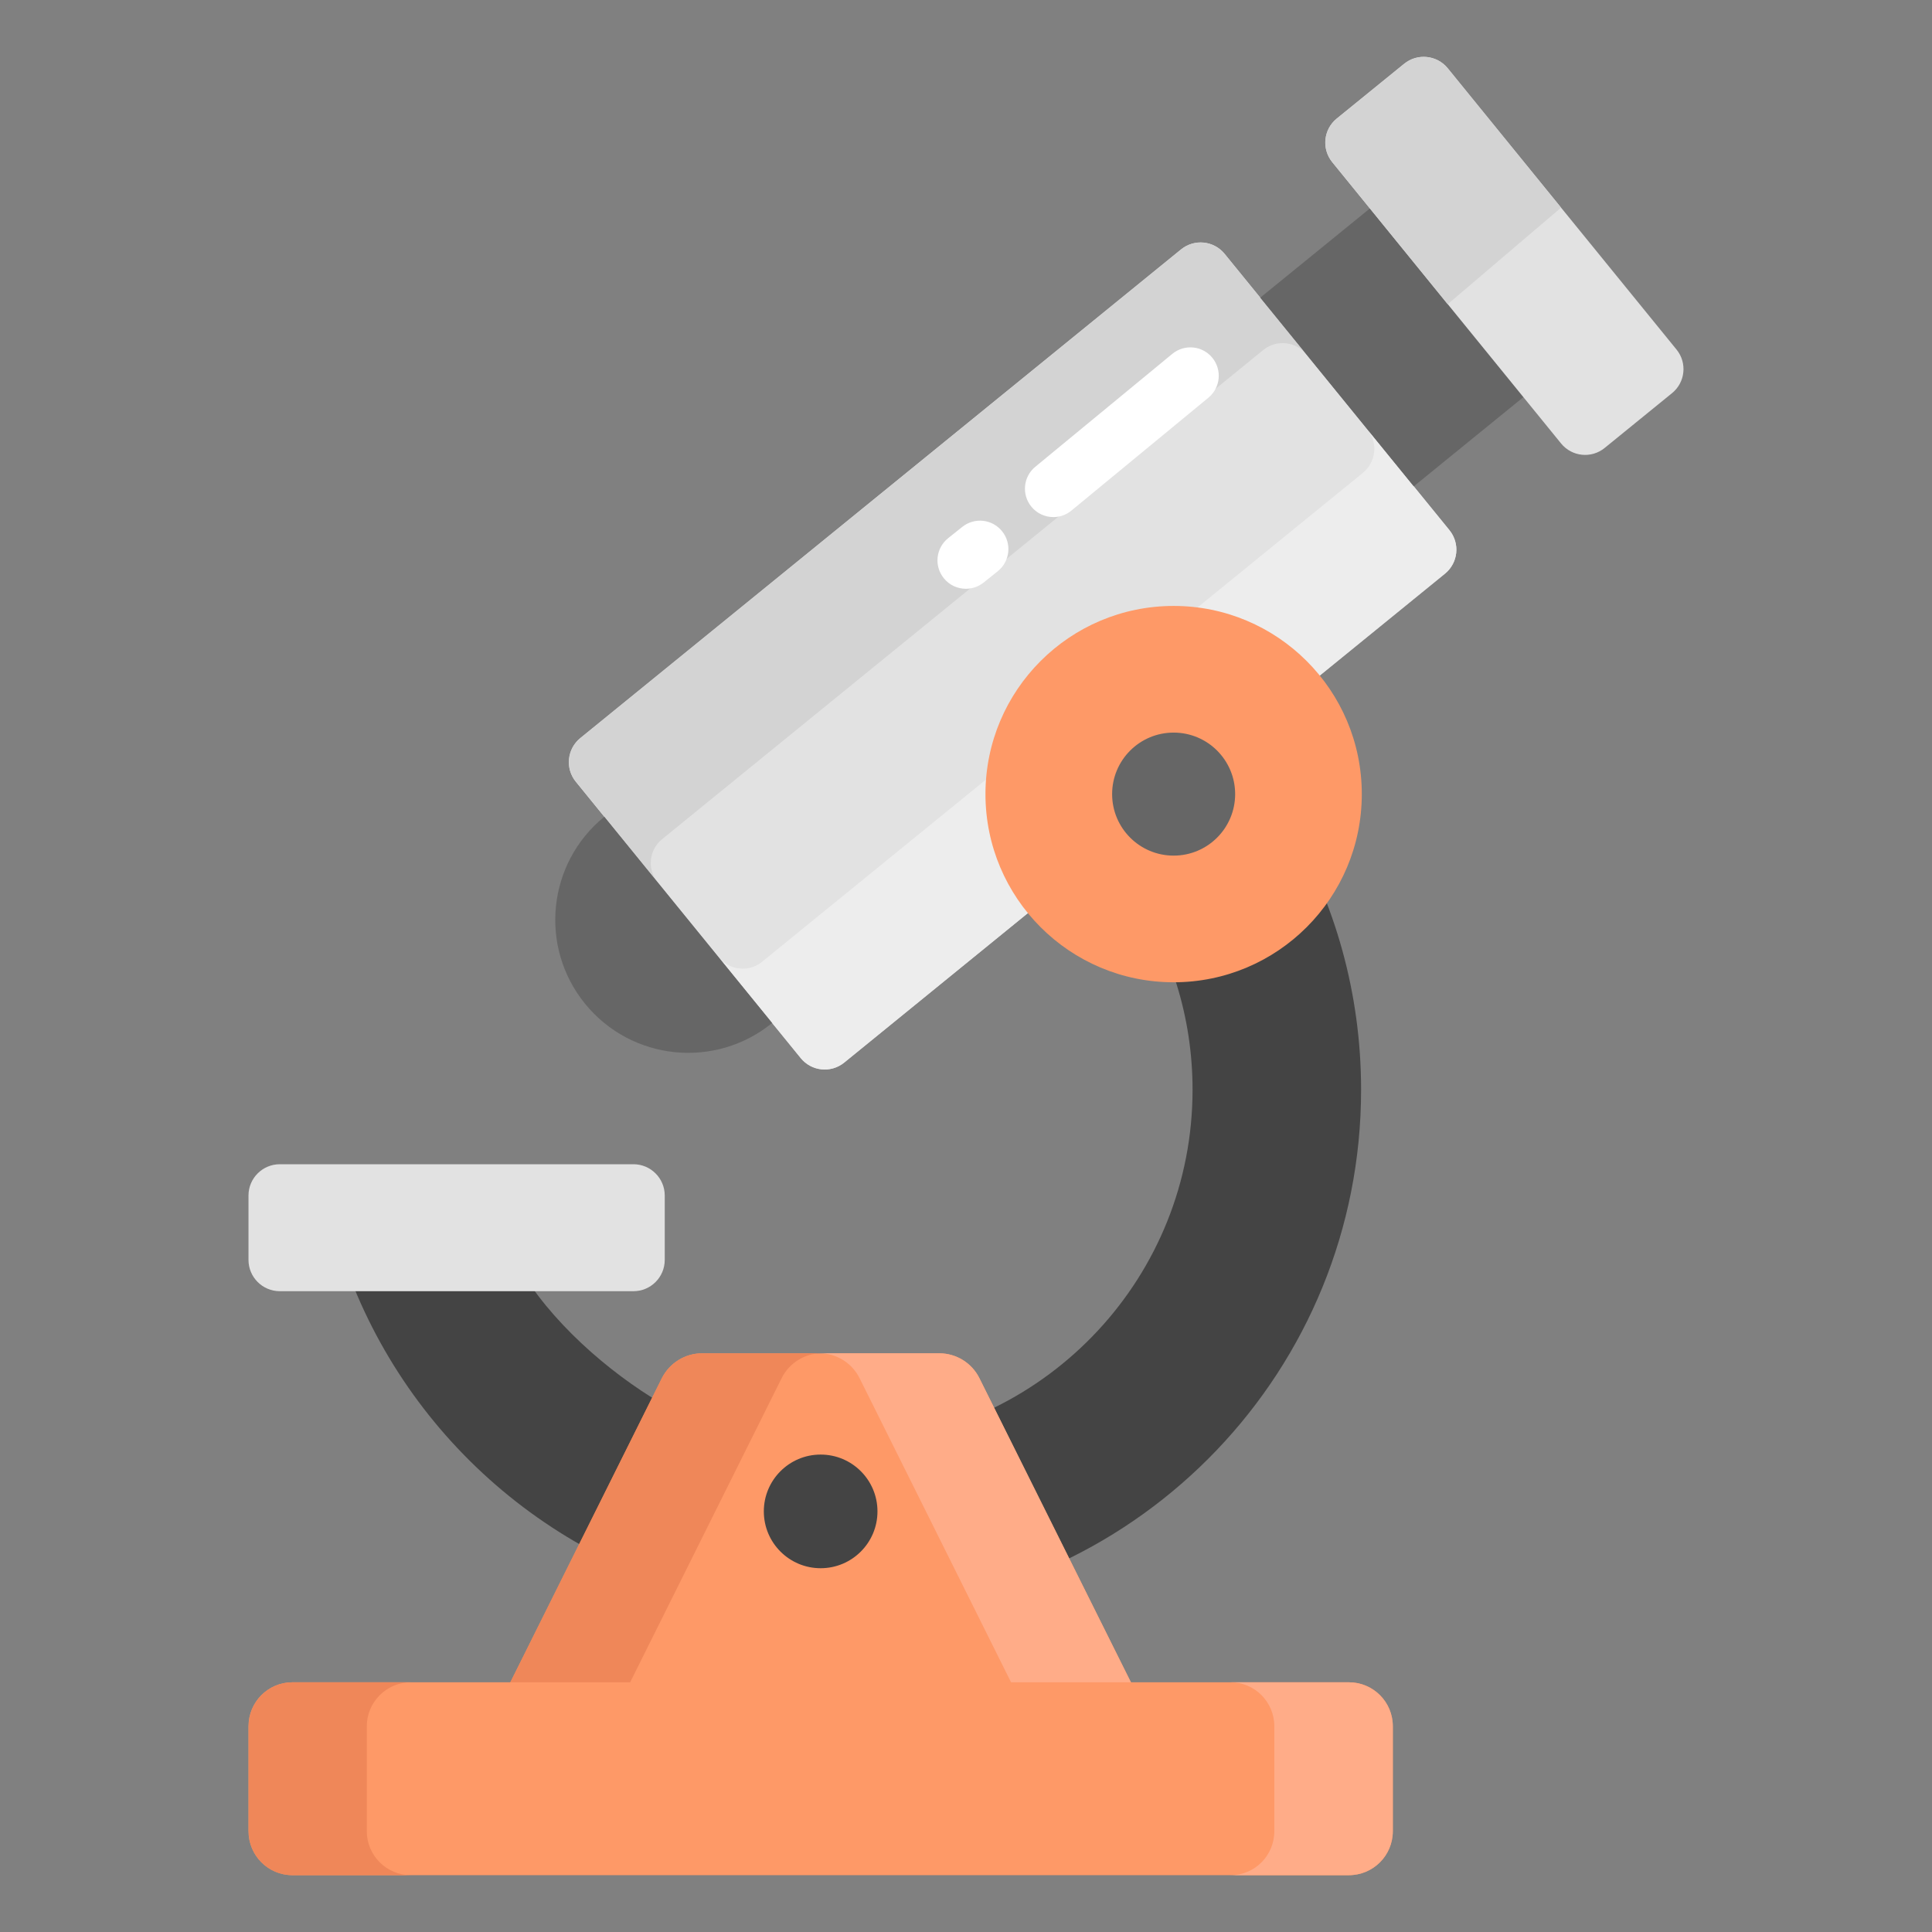 <svg xmlns="http://www.w3.org/2000/svg" enable-background="new 0 0 68 68" viewBox="0 0 68 68"><rect x="0" y="0" width="68" height="68" fill="#808080" stroke="none"/><path fill="#444" d="M12.012 44.102c2.101 6.397 7.611 11.243 14.383 12.393v-6.062c-1.954.348-8.124-3.788-8.881-7.758L12.012 44.102zM38.753 22.443c-.394.461-.852.867-1.367 1.187-.068.042-.121.073-.165.098-.284.277-.577.543-.851.831-.576.607-1.112 1.251-1.648 1.894-.115.139-.231.277-.347.416 4.466 1.899 7.599 6.327 7.599 11.485 0 6.561-5.072 11.93-11.506 12.427v5.931c9.715-.507 17.438-8.517 17.438-18.358C47.906 31.56 44.226 25.632 38.753 22.443z"/><path fill="#fe9967" d="M39.872,59.346l-5.403-10.841c-0.266-0.534-0.811-0.871-1.407-0.871h-8.354c-0.596,0-1.141,0.337-1.407,0.871l-5.403,10.841H39.872z"/><path fill="#ef8759" d="M28.92,47.631c-0.597,0-1.143,0.344-1.406,0.87l-5.402,10.845H17.893l5.402-10.845c0.273-0.526,0.819-0.87,1.416-0.87H28.92z"/><path fill="#ffac88" d="M39.872,59.346h-4.219L30.251,48.501c-0.263-0.526-0.809-0.87-1.406-0.87h4.219c0.597,0,1.143,0.344,1.406,0.87L39.872,59.346z"/><path fill="#e2e2e2" d="M50.858,20.195L29.712,37.399c-0.467,0.38-1.152,0.309-1.532-0.157l-7.915-9.728c-0.38-0.467-0.309-1.152,0.157-1.532L41.569,8.777c0.467-0.38,1.152-0.309,1.532,0.157l7.915,9.728C51.395,19.129,51.325,19.815,50.858,20.195z"/><path fill="#d3d3d3" d="M45.99,12.481c-0.38-0.47-1.07-0.54-1.53-0.16L23.31,29.531c-0.46,0.37-0.54,1.03-0.18,1.5l-2.86-3.52c-0.38-0.46-0.31-1.15,0.15-1.53L41.57,8.781c0.47-0.38,1.15-0.31,1.53,0.15L45.99,12.481z"/><path fill="#ededed" d="M50.855,20.189L29.715,37.399c-0.47,0.38-1.15,0.31-1.53-0.16l-2.89-3.55c0.38,0.47,1.07,0.54,1.53,0.16l21.15-17.21c0.44-0.37,0.53-1.01,0.19-1.48l2.85,3.5C51.395,19.129,51.325,19.809,50.855,20.189z"/><rect width="7.059" height="8.561" x="46.266" y="7.29" fill="#666" transform="rotate(140.868 49.796 11.57)"/><path fill="#666" d="M27.176,36.007c-2.005,1.631-4.952,1.328-6.583-0.677s-1.328-4.952,0.677-6.583L27.176,36.007z"/><path fill="#e2e2e2" d="M22.294,45.446H9.849c-0.609,0-1.103-0.494-1.103-1.103v-2.263c0-0.609,0.494-1.103,1.103-1.103h12.445c0.609,0,1.103,0.494,1.103,1.103v2.263C23.397,44.953,22.903,45.446,22.294,45.446z"/><circle cx="28.884" cy="53.196" r="2" fill="#444"/><circle cx="41.308" cy="27.95" r="6.623" fill="#fe9967"/><circle cx="41.308" cy="27.95" r="2.165" fill="#666"/><path fill="#e2e2e2" d="M58.852,13.836l-2.374,1.931c-0.467,0.38-1.152,0.309-1.532-0.157l-8.057-9.903c-0.38-0.467-0.309-1.152,0.157-1.532l2.374-1.931c0.467-0.38,1.152-0.309,1.532,0.157l8.057,9.903C59.389,12.771,59.318,13.456,58.852,13.836z"/><path fill="#d3d3d3" d="M54.944,7.308l-3.99,3.4l-4.06-5c-0.38-0.47-0.31-1.15,0.15-1.53l2.38-1.93c0.46-0.38,1.15-0.31,1.53,0.15L54.944,7.308z"/><path fill="#fff" d="M33.867 18.546l-.496.397c-.432.345-.501.975-.155 1.405.197.247.487.375.781.375.219 0 .439-.072.624-.22l.496-.397c.432-.345.501-.975.155-1.405C34.928 18.269 34.3 18.2 33.867 18.546zM41.261 12.455l-4.822 3.974c-.427.351-.487.981-.136 1.407.197.24.483.364.772.364.224 0 .448-.075.635-.229l4.822-3.974c.427-.351.487-.981.136-1.407C42.319 12.164 41.689 12.103 41.261 12.455z"/><path fill="#fe9967" d="M47.476,65.999H10.293c-0.854,0-1.546-0.692-1.546-1.546v-3.696c0-0.854,0.692-1.546,1.546-1.546h37.184c0.854,0,1.546,0.692,1.546,1.546v3.696C49.022,65.307,48.33,65.999,47.476,65.999z"/><path fill="#ef8759" d="M14.46,66.001h-4.17C9.44,66.001,8.75,65.311,8.75,64.451v-3.69c0-0.86,0.69-1.55,1.54-1.55h4.17c-0.85,0-1.55,0.69-1.55,1.55v3.69C12.91,65.311,13.61,66.001,14.46,66.001z"/><path fill="#ffac88" d="M49.022,60.761v3.69c0,0.86-0.69,1.55-1.55,1.55h-4.16c0.85,0,1.54-0.69,1.54-1.55v-3.69c0-0.86-0.69-1.55-1.54-1.55h4.16C48.332,59.211,49.022,59.901,49.022,60.761z"/></svg>